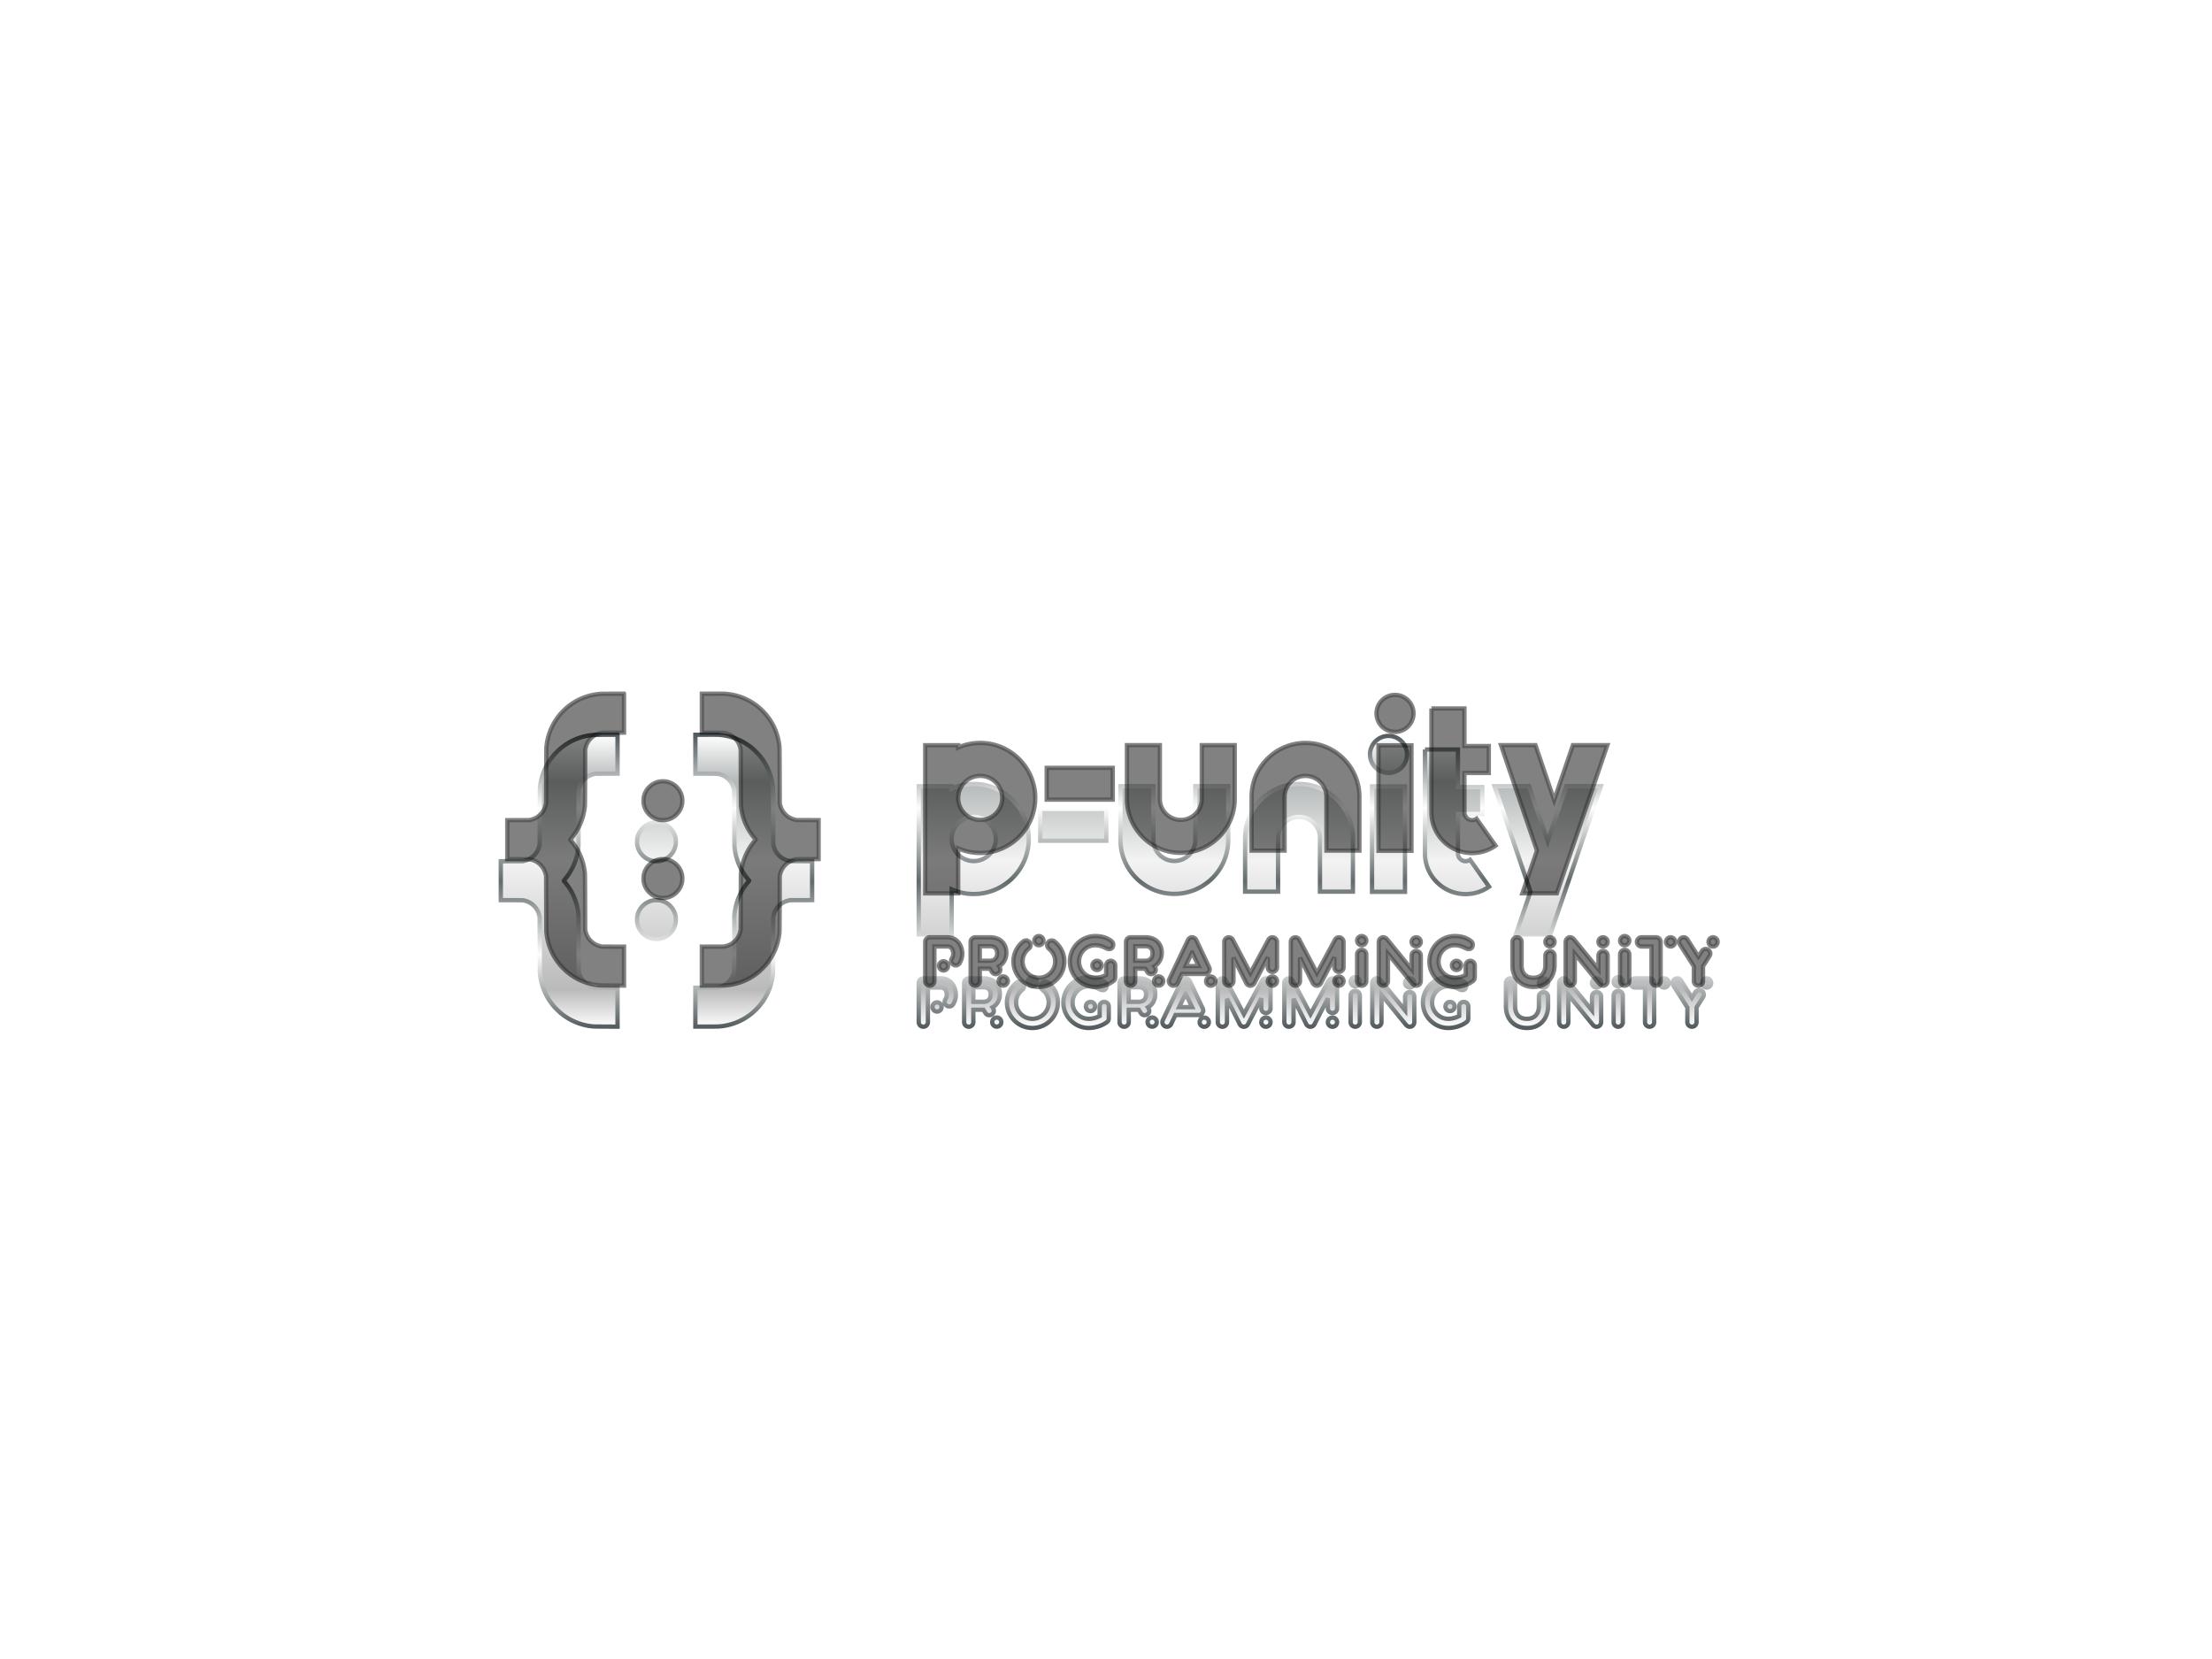 <?xml version="1.0" encoding="utf-8"?>
<svg version="1.1" xmlns:cc="http://creativecommons.org/ns#" xmlns:dc="http://purl.org/dc/elements/1.1/" xmlns:rdf="http://www.w3.org/1999/02/22-rdf-syntax-ns#" xmlns="http://www.w3.org/2000/svg" xmlns:xlink="http://www.w3.org/1999/xlink" x="0px" y="0px" viewBox="0 0 1024 768" xml:space="preserve">
<defs>
    <linearGradient id="gradient1" x1="0%" y1="0%" x2="0" y2="100%">
      <stop offset="0%" stop-color="#ffffff" />
      <stop offset="16%" stop-color="#b4b8b8" />
      <stop offset="43%" stop-color="#f3f3f3" />
      <stop offset="87%" stop-color="#bababa" />
      <stop offset="100%" stop-color="#ffffff" />
    </linearGradient>
	<linearGradient id="gradient2" x1="0%" y1="0%" x2="0%" y2="100%">
      <stop offset="0%" stop-color="#535b5e" />
      <stop offset="25%" stop-color="#fefefe" />
      <stop offset="50%" stop-color="#636b6d" />
      <stop offset="75%" stop-color="#fdfdfd" />
      <stop offset="100%" stop-color="#535b5e" />
    </linearGradient>
  <filter id="chrome">

	<!-- inner glow -->
	<feOffset result="inner-glow" in="SourceGraphic" dx="0" dy="20" />
	<feFlood flood-color="#ffffff" result="flood-white" />
	<feComposite operator="out" in="flood-white" in2="SourceAlpha" result="comp" />
	<feOffset result="comp" in="comp" dx="0" dy="4" />
	<feMorphology in="comp" result="comp" operator="dilate" radius="2" />
	<feGaussianBlur in="comp" result="comp" stdDeviation="2" />
	<feComposite operator="in" in="comp" in2="SourceAlpha" result="comp" />
    <feBlend in="SourceGraphic" in2="comp" mode="screen" />
	
	<!-- bevel -->
	<feGaussianBlur stdDeviation="3" in="SourceAlpha" result="bumpMap"/>
	<feMorphology in="bumpMap" result="bumpMap" operator="erode" radius="4" />
	
	<feComponentTransfer in="bumpMap" result="bumpMap">
	<feFuncA type="table" tableValues="0 .5 0 .5 0" />
	</feComponentTransfer>
	<feDiffuseLighting in="bumpMap" 
					  surfaceScale="1"
					  diffuseConstant="10"
					  result="shading">
		<fePointLight id="light" x="0" y="-300" z="200">
				 
		</fePointLight>
	  </feDiffuseLighting>
	<feBlend in="flood-white" in2="shading" mode="multiply" result="comp2" />
	<feBlend in="comp2" in2="comp" result="output" mode="screen" />
	<feBlend in="output" in2="SourceGraphic" result="output" mode="multiply" />
	<feGaussianBlur in="output" result="output" stdDeviation="1" />
	<feComposite operator="in" in="output" in2="SourceAlpha" result="output" />
  </filter>
  
<filter id="shadow" x="-50%" y="-50%" width="200%" height="200%">
  <feGaussianBlur in="SourceGraphic" stdDeviation="3" />
</filter>
</defs>
<path d="m326.9 316.12v0.02h-4.99v18.01l5.12 0.02c4.44 0.02 5.17 0.04 5.57 0.13 0.25 0.06 0.7 0.17 1 0.26 0.3 0.1 0.8 0.29 1.13 0.45 0.32 0.15 0.87 0.46 1.22 0.69 0.4 0.27 0.88 0.67 1.32 1.11s0.84 0.92 1.11 1.32c0.23 0.34 0.53 0.87 0.66 1.16 0.14 0.29 0.33 0.74 0.42 1.01s0.22 0.75 0.29 1.07l0.14 0.57 0.04 12.89c0.03 9.09 0.06 13.05 0.11 13.45 0.04 0.31 0.12 0.87 0.17 1.25s0.18 1.09 0.28 1.59 0.31 1.35 0.46 1.88 0.41 1.33 0.57 1.78c0.16 0.44 0.43 1.13 0.6 1.53 0.17 0.39 0.54 1.17 0.83 1.72 0.28 0.55 0.77 1.41 1.08 1.9 0.3 0.49 0.85 1.29 1.22 1.78 0.36 0.49 0.86 1.12 1.11 1.41 0.25 0.28 0.45 0.54 0.45 0.57 0 0.04-0.2 0.3-0.45 0.58-0.25 0.29-0.75 0.92-1.11 1.41-0.37 0.49-0.92 1.29-1.23 1.78s-0.84 1.46-1.19 2.15c-0.35 0.68-0.8 1.68-1.01 2.22-0.21 0.53-0.5 1.33-0.64 1.77-0.14 0.45-0.35 1.21-0.47 1.69-0.12 0.49-0.29 1.29-0.37 1.79-0.09 0.5-0.21 1.29-0.27 1.75l-0.11 0.85-0.03 12.88-0.04 12.89-0.14 0.57c-0.07 0.32-0.2 0.8-0.29 1.07-0.1 0.26-0.28 0.72-0.42 1.01-0.13 0.29-0.43 0.81-0.66 1.16-0.27 0.4-0.67 0.88-1.11 1.32s-0.92 0.84-1.32 1.11c-0.34 0.23-0.87 0.53-1.16 0.66-0.29 0.14-0.75 0.33-1.02 0.42-0.28 0.09-0.76 0.23-1.07 0.3l-0.56 0.13-5.11 0.02-5.12 0.02v18.01h4.96c2.73 0 5.35-0.03 5.83-0.06 0.48-0.04 1.23-0.11 1.66-0.16 0.43-0.06 1.15-0.17 1.59-0.26 0.45-0.08 1.24-0.26 1.76-0.4 0.53-0.13 1.29-0.36 1.71-0.49 0.41-0.14 1.11-0.4 1.55-0.57 0.43-0.18 1.16-0.5 1.61-0.71 0.45-0.22 1.12-0.56 1.48-0.76s0.92-0.54 1.24-0.74c0.33-0.21 0.88-0.57 1.23-0.81 0.34-0.25 0.97-0.73 1.4-1.07 0.43-0.35 1.24-1.08 1.81-1.63 0.56-0.55 1.29-1.31 1.62-1.69 0.32-0.38 0.82-1 1.11-1.38 0.28-0.38 0.68-0.94 0.89-1.25 0.2-0.31 0.54-0.83 0.74-1.16 0.2-0.32 0.6-1.07 0.9-1.65 0.3-0.59 0.69-1.43 0.88-1.88 0.18-0.45 0.47-1.22 0.63-1.72 0.17-0.5 0.41-1.27 0.53-1.72 0.11-0.45 0.26-1.09 0.33-1.42s0.17-0.88 0.23-1.22c0.05-0.34 0.14-0.98 0.2-1.43 0.09-0.71 0.1-2.36 0.14-13.69l0.04-12.89 0.13-0.56c0.07-0.31 0.2-0.79 0.3-1.07 0.09-0.27 0.28-0.73 0.41-1.02 0.14-0.29 0.44-0.82 0.67-1.16 0.26-0.41 0.66-0.88 1.11-1.32 0.44-0.44 0.91-0.84 1.32-1.11 0.34-0.23 0.86-0.53 1.15-0.67 0.29-0.13 0.75-0.32 1.02-0.41s0.75-0.22 1.06-0.29l0.58-0.14 5.11-0.02 5.12-0.02v-18.03l-5.12-0.02-5.11-0.02-0.58-0.14c-0.31-0.07-0.79-0.2-1.06-0.29s-0.75-0.29-1.06-0.44-0.83-0.45-1.16-0.67c-0.35-0.23-0.86-0.66-1.27-1.08-0.45-0.44-0.85-0.92-1.11-1.32-0.23-0.34-0.53-0.86-0.67-1.15-0.13-0.3-0.32-0.76-0.41-1.03-0.1-0.28-0.23-0.76-0.3-1.07l-0.13-0.56-0.04-12.89c-0.03-11.52-0.05-12.97-0.14-13.7-0.06-0.45-0.15-1.09-0.2-1.43-0.06-0.33-0.16-0.88-0.23-1.21-0.07-0.34-0.22-0.97-0.33-1.42-0.12-0.45-0.34-1.17-0.48-1.6s-0.4-1.13-0.57-1.56c-0.18-0.43-0.49-1.15-0.71-1.6-0.21-0.46-0.54-1.09-0.72-1.41s-0.51-0.88-0.74-1.24c-0.22-0.37-0.64-0.99-0.92-1.39-0.29-0.4-0.78-1.04-1.1-1.43-0.32-0.4-1.02-1.16-1.55-1.71s-1.28-1.26-1.66-1.59c-0.38-0.32-1.01-0.84-1.41-1.14s-1.05-0.75-1.44-1.01c-0.4-0.26-1.05-0.66-1.47-0.9-0.41-0.23-1.17-0.63-1.69-0.87-0.51-0.25-1.37-0.63-1.9-0.83-0.54-0.21-1.35-0.49-1.82-0.63-0.46-0.14-1.12-0.33-1.47-0.41-0.34-0.09-0.99-0.23-1.44-0.31-0.44-0.09-1.16-0.2-1.59-0.26-0.43-0.05-1.16-0.12-1.63-0.16-0.46-0.03-3.08-0.06-5.83-0.06zm-41.02 0.01l-5.14 0.02c-2.83 0.01-5.27 0.02-5.43 0.03-0.15 0.01-0.6 0.05-1 0.09-0.39 0.03-1.07 0.12-1.5 0.19-0.43 0.06-1.06 0.17-1.41 0.24-0.34 0.08-0.99 0.23-1.44 0.34-0.44 0.12-1.16 0.34-1.59 0.48s-1.13 0.4-1.57 0.58c-0.43 0.17-1.15 0.49-1.6 0.7-0.45 0.22-1.09 0.54-1.41 0.72s-0.88 0.51-1.24 0.74c-0.36 0.22-0.98 0.64-1.38 0.93-0.4 0.28-1.05 0.77-1.44 1.09s-1.16 1.02-1.7 1.55c-0.55 0.54-1.27 1.28-1.59 1.66-0.33 0.38-0.83 1-1.11 1.38-0.29 0.38-0.69 0.95-0.91 1.27-0.21 0.32-0.59 0.91-0.83 1.31s-0.67 1.21-0.95 1.8c-0.29 0.58-0.66 1.41-0.83 1.84-0.18 0.43-0.43 1.14-0.58 1.57-0.14 0.43-0.37 1.2-0.5 1.72-0.14 0.51-0.31 1.3-0.4 1.75-0.09 0.44-0.2 1.19-0.25 1.66-0.06 0.46-0.12 0.92-0.14 1.03-0.02 0.1-0.06 6.01-0.08 13.13l-0.04 12.95-0.14 0.57c-0.07 0.32-0.21 0.8-0.3 1.07s-0.27 0.72-0.41 1.01c-0.13 0.3-0.43 0.82-0.66 1.16-0.27 0.4-0.67 0.88-1.11 1.32s-0.92 0.84-1.32 1.11c-0.35 0.23-0.87 0.53-1.16 0.66-0.29 0.14-0.75 0.33-1.03 0.42-0.27 0.09-0.75 0.23-1.06 0.3l-0.56 0.13-5.12 0.02-5.11 0.02v18.01l5.11 0.02c4.45 0.02 5.18 0.04 5.58 0.13 0.25 0.05 0.7 0.17 1 0.26 0.29 0.09 0.8 0.29 1.13 0.44 0.32 0.16 0.87 0.47 1.22 0.7 0.4 0.27 0.88 0.66 1.32 1.11 0.44 0.44 0.84 0.91 1.11 1.32 0.23 0.34 0.53 0.87 0.66 1.16 0.14 0.29 0.32 0.74 0.41 1.01s0.23 0.75 0.3 1.07l0.14 0.57 0.04 12.95c0.02 7.12 0.06 13.03 0.08 13.13 0.02 0.11 0.08 0.57 0.14 1.04 0.05 0.46 0.17 1.21 0.25 1.65 0.09 0.45 0.26 1.24 0.4 1.75 0.13 0.52 0.36 1.29 0.5 1.72 0.15 0.43 0.4 1.14 0.58 1.57 0.17 0.43 0.54 1.26 0.83 1.84 0.28 0.59 0.71 1.4 0.95 1.8s0.62 0.99 0.83 1.31c0.22 0.32 0.62 0.89 0.91 1.27 0.28 0.38 0.78 1 1.11 1.38 0.32 0.38 1.04 1.12 1.59 1.66 0.54 0.53 1.31 1.23 1.7 1.55s1.04 0.81 1.44 1.1c0.4 0.28 1.02 0.7 1.38 0.92 0.36 0.23 0.95 0.58 1.32 0.78 0.36 0.2 0.99 0.52 1.4 0.71 0.42 0.2 1.1 0.5 1.53 0.67 0.44 0.18 1.14 0.44 1.57 0.58s1.15 0.36 1.59 0.47c0.45 0.12 1.09 0.27 1.42 0.34s0.88 0.17 1.22 0.22c0.34 0.06 0.97 0.15 1.4 0.2 0.64 0.09 1.74 0.11 6.33 0.13l5.55 0.03v-18.02l-5.11-0.02-5.11-0.02-0.58-0.14c-0.32-0.07-0.79-0.21-1.06-0.3s-0.73-0.27-1.02-0.41c-0.29-0.13-0.81-0.43-1.16-0.66-0.4-0.27-0.87-0.67-1.32-1.11-0.44-0.44-0.84-0.92-1.1-1.32-0.23-0.35-0.53-0.87-0.67-1.16s-0.32-0.75-0.42-1.03c-0.09-0.27-0.22-0.75-0.29-1.06l-0.13-0.56-0.04-12.89c-0.03-9.08-0.07-13.05-0.12-13.45-0.03-0.31-0.11-0.87-0.16-1.25-0.06-0.38-0.19-1.09-0.29-1.59s-0.3-1.35-0.46-1.88c-0.15-0.53-0.4-1.33-0.57-1.78-0.16-0.44-0.43-1.13-0.6-1.53-0.17-0.39-0.54-1.17-0.82-1.72-0.29-0.55-0.77-1.41-1.08-1.9s-0.86-1.29-1.23-1.78c-0.36-0.49-0.86-1.12-1.11-1.4-0.24-0.3-0.44-0.55-0.44-0.59s0.2-0.3 0.44-0.58c0.25-0.28 0.75-0.91 1.11-1.4 0.37-0.49 0.92-1.29 1.23-1.79 0.31-0.49 0.79-1.34 1.07-1.89 0.29-0.55 0.66-1.34 0.84-1.75 0.17-0.41 0.44-1.09 0.59-1.51 0.16-0.42 0.41-1.21 0.56-1.75 0.16-0.54 0.37-1.4 0.47-1.9s0.23-1.22 0.28-1.6c0.06-0.38 0.13-0.94 0.17-1.25 0.05-0.4 0.09-4.37 0.11-13.45l0.04-12.88 0.14-0.56c0.07-0.31 0.2-0.79 0.29-1.07 0.1-0.27 0.28-0.74 0.42-1.03s0.43-0.81 0.66-1.16c0.27-0.4 0.67-0.87 1.11-1.32 0.45-0.44 0.92-0.84 1.32-1.1 0.35-0.23 0.87-0.53 1.16-0.67 0.29-0.13 0.75-0.32 1.02-0.41 0.26-0.09 0.74-0.22 1.06-0.3l0.57-0.13 5.12-0.02 5.11-0.03v-18.01zm356.91 0.56a8.568 8.568 0 0 0 -8.57 8.57 8.568 8.568 0 0 0 8.57 8.56 8.568 8.568 0 0 0 8.57 -8.56 8.568 8.568 0 0 0 -8.57 -8.57zm16.87 6.28v17.39 12.48 18.26c0 10.38 8.44 18.82 18.82 18.82 3.91 0 7.67-1.19 10.85-3.45l-8.8-12.45c-0.42 0.29-1.11 0.64-2.05 0.64-1.96 0-3.56-1.59-3.56-3.56v-18.26h11.29v-12.48h-11.29v-17.39h-15.26zm-208.88 15.96c-3.63 0-7.09 0.77-10.22 2.14v-1.09h-15.25v68.59h15.25v-20.85c3.13 1.38 6.59 2.15 10.22 2.15 14.04 0 25.47-11.43 25.47-25.47 0-14.05-11.43-25.47-25.47-25.47zm150.57 0c-13.75 0-24.95 11.19-24.95 24.95v24.9h15.26v-24.9c0-5.35 4.35-9.7 9.69-9.7 5.35 0 9.7 4.35 9.7 9.7v24.9h15.26v-24.9c0-13.76-11.2-24.95-24.96-24.95zm-82.66 1.03v24.9c0 13.76 11.19 24.95 24.95 24.95s24.95-11.19 24.95-24.95v-24.9h-15.25v24.9c0 5.35-4.35 9.7-9.7 9.7s-9.7-4.35-9.7-9.7v-24.9h-15.25zm173.17 0l16.64 48.8-6.75 19.79h15.95l6.75-19.79 16.64-48.8h-15.95l-8.67 25.41-8.66-25.41h-15.95zm-56.7 0.09v48.8h15.25v-48.8h-15.25zm-153.61 10.41v14.72h30.58v-14.72h-30.58zm-30.77 3.72c5.63 0 10.21 4.58 10.21 10.22 0 5.63-4.58 10.21-10.21 10.21-5.64 0-10.22-4.58-10.22-10.21 0-5.64 4.58-10.22 10.22-10.22zm-146.67 2.52c-0.52-0.01-1.14 0.01-1.38 0.04s-0.71 0.13-1.04 0.21-0.81 0.24-1.08 0.34c-0.26 0.11-0.64 0.28-0.84 0.38s-0.63 0.36-0.95 0.57c-0.36 0.24-0.86 0.67-1.28 1.09-0.45 0.44-0.84 0.91-1.11 1.32-0.23 0.34-0.53 0.87-0.67 1.16-0.14 0.3-0.34 0.79-0.44 1.11-0.1 0.31-0.23 0.81-0.29 1.12-0.08 0.39-0.11 0.85-0.11 1.64s0.03 1.25 0.11 1.64c0.06 0.3 0.19 0.81 0.29 1.12s0.3 0.81 0.44 1.11c0.14 0.29 0.44 0.82 0.67 1.16 0.26 0.4 0.66 0.88 1.11 1.32 0.44 0.44 0.91 0.84 1.32 1.11 0.34 0.23 0.86 0.53 1.15 0.66 0.29 0.14 0.75 0.32 1.02 0.41 0.27 0.1 0.76 0.23 1.09 0.3 0.49 0.11 0.83 0.13 1.74 0.14 0.83 0 1.27-0.03 1.68-0.11 0.3-0.06 0.78-0.18 1.06-0.27s0.77-0.28 1.1-0.44c0.32-0.15 0.87-0.46 1.22-0.69 0.41-0.27 0.87-0.66 1.32-1.11 0.44-0.44 0.84-0.92 1.11-1.32 0.23-0.34 0.53-0.87 0.66-1.16 0.14-0.29 0.32-0.74 0.41-1.01s0.23-0.77 0.3-1.1c0.11-0.5 0.14-0.81 0.14-1.76s-0.03-1.27-0.14-1.76c-0.07-0.34-0.21-0.83-0.3-1.1s-0.27-0.73-0.41-1.02c-0.13-0.29-0.43-0.81-0.66-1.15-0.27-0.4-0.67-0.89-1.11-1.32-0.45-0.46-0.91-0.84-1.32-1.11-0.35-0.23-0.9-0.55-1.22-0.7-0.33-0.15-0.82-0.34-1.09-0.43-0.28-0.09-0.75-0.2-1.04-0.26s-0.94-0.12-1.46-0.13zm0 36.03c-0.52-0.01-1.14 0.01-1.38 0.04s-0.71 0.13-1.04 0.21-0.81 0.24-1.08 0.34c-0.26 0.11-0.64 0.28-0.84 0.38s-0.63 0.36-0.95 0.57c-0.36 0.24-0.86 0.67-1.28 1.09-0.45 0.44-0.84 0.91-1.11 1.32-0.23 0.34-0.53 0.87-0.67 1.16s-0.34 0.79-0.44 1.11c-0.1 0.31-0.23 0.81-0.29 1.11-0.08 0.4-0.11 0.86-0.11 1.65s0.03 1.24 0.11 1.64c0.06 0.3 0.19 0.81 0.29 1.12s0.3 0.81 0.44 1.11c0.14 0.29 0.44 0.81 0.67 1.16 0.26 0.4 0.66 0.88 1.11 1.32 0.44 0.44 0.91 0.84 1.32 1.11 0.34 0.23 0.86 0.53 1.15 0.66 0.29 0.14 0.75 0.32 1.02 0.41s0.76 0.23 1.09 0.3c0.49 0.11 0.83 0.13 1.74 0.14 0.83 0 1.27-0.03 1.68-0.11 0.3-0.06 0.78-0.18 1.06-0.27s0.77-0.29 1.1-0.44c0.32-0.15 0.87-0.46 1.22-0.69 0.41-0.27 0.87-0.66 1.32-1.11 0.44-0.44 0.84-0.92 1.11-1.32 0.23-0.35 0.53-0.87 0.66-1.16 0.14-0.29 0.32-0.74 0.41-1.01s0.23-0.77 0.3-1.1c0.11-0.5 0.14-0.81 0.14-1.76s-0.03-1.27-0.14-1.76c-0.07-0.34-0.21-0.83-0.3-1.1s-0.27-0.73-0.41-1.02c-0.13-0.29-0.43-0.81-0.66-1.15-0.27-0.4-0.67-0.89-1.11-1.32-0.45-0.46-0.91-0.84-1.32-1.11-0.35-0.23-0.9-0.55-1.22-0.7-0.33-0.15-0.82-0.34-1.09-0.43-0.28-0.09-0.75-0.21-1.04-0.26-0.29-0.06-0.94-0.12-1.46-0.13zm173.81 35.6c-1.15 0-2.11 0.96-2.11 2.14 0 1.15 0.96 2.11 2.11 2.11 1.18 0 2.14-0.96 2.14-2.11 0-1.18-0.96-2.14-2.14-2.14zm26.12 0c-6.49 0-11.77 5.25-11.77 11.78 0 6.49 5.28 11.77 11.77 11.77 2.79 0 5.99-0.99 8.1-2.5 0.42-0.28 0.74-0.57 0.93-0.96 0.22-0.48 0.22-0.92 0.22-1.5v-5.02c0-1.16-0.92-2.11-2.11-2.11-1.18 0-2.11 0.95-2.11 2.11v4.41c-1.41 0.8-3.36 1.31-5.03 1.31-4.16 0-7.51-3.35-7.51-7.51s3.35-7.53 7.51-7.53c2.02 0 3.59 0.68 4.93 1.35 1.03 0.54 2.31 0.67 2.95-0.22 0.67-0.96 0.6-2.25-0.29-2.98-2.43-1.99-5.44-2.4-7.59-2.4zm123.32 0c-1.15 0-2.11 0.96-2.11 2.11 0 1.19 0.96 2.14 2.11 2.14 1.19 0 2.15-0.95 2.15-2.14 0-1.15-0.96-2.11-2.15-2.11zm43.12 0c-6.49 0-11.77 5.25-11.77 11.78 0 6.49 5.28 11.77 11.77 11.77 2.79 0 5.99-0.99 8.1-2.5 0.41-0.28 0.74-0.57 0.93-0.96 0.22-0.48 0.22-0.92 0.22-1.5v-5.02c0-1.16-0.93-2.11-2.11-2.11s-2.11 0.95-2.11 2.11v4.41c-1.41 0.8-3.36 1.31-5.03 1.31-4.16 0-7.52-3.35-7.52-7.51s3.36-7.53 7.52-7.53c2.02 0 3.59 0.68 4.93 1.35 1.02 0.54 2.31 0.67 2.95-0.22 0.67-0.96 0.6-2.25-0.29-2.98-2.44-1.99-5.44-2.4-7.59-2.4zm78.63 0c-1.15 0-2.11 0.96-2.11 2.11 0 1.19 0.96 2.14 2.11 2.14 1.19 0 2.15-0.95 2.15-2.14 0-1.15-0.96-2.11-2.15-2.11zm-111.73 0.57c-0.35 0-0.69 0.09-0.99 0.26-1.02 0.54-1.12 1.5-1.12 2.3v17.73c0 1.16 0.96 2.11 2.11 2.11 1.19 0 2.15-0.95 2.15-2.11v-12.67l11.1 13.6c0.35 0.42 0.61 0.7 1.09 0.96 0.9 0.45 1.7 0.16 2.21-0.22 0.64-0.55 0.8-1.19 0.8-1.92v-11.59c0-1.15-0.96-2.11-2.15-2.11-1.15 0-2.11 0.96-2.11 2.14v6.34l-11.23-13.79c-0.62-0.72-1.27-1.02-1.86-1.03zm86.5 0c-0.35 0-0.69 0.09-0.99 0.26-1.02 0.54-1.12 1.5-1.12 2.3v17.73c0 1.16 0.96 2.11 2.11 2.11 1.19 0 2.15-0.95 2.15-2.11v-12.67l11.1 13.6c0.35 0.42 0.61 0.7 1.09 0.96 0.9 0.45 1.7 0.16 2.21-0.22 0.64-0.55 0.8-1.19 0.8-1.92v-11.59c0-1.15-0.96-2.11-2.15-2.11-1.15 0-2.11 0.96-2.11 2.14v6.34l-11.23-13.79c-0.62-0.72-1.27-1.02-1.86-1.03zm-296.46 0c-1.15 0-2.11 0.96-2.11 2.12v18.17c0 1.16 0.96 2.11 2.11 2.11 1.18 0 2.14-0.95 2.14-2.11v-16.03h5.96c2.56 0 2.75 2.63 2.75 3.46 0 0.67-0.26 1.4-0.64 2.04-0.61 1-0.32 2.31 0.7 2.92 0.99 0.64 2.3 0.32 2.91-0.68 0.8-1.31 1.25-2.84 1.25-4.28 0-3.71-2.17-7.72-6.97-7.72h-8.1zm21.03 0c-1.15 0-2.12 0.96-2.12 2.12v18.17c0 1.16 0.97 2.11 2.12 2.11 1.18 0 2.14-0.95 2.14-2.11v-5.76h4.64l0.96 1.54c0.61 0.99 1.92 1.28 2.91 0.64 1.95-1.25 0.39-3.3 0.39-3.3 2.2-1.25 3.39-3.52 3.39-6.27 0-4.35-2.98-7.14-7.55-7.14h-6.88zm71.93 0c-1.15 0-2.11 0.96-2.11 2.12v18.17c0 1.16 0.96 2.11 2.11 2.11 1.19 0 2.15-0.95 2.15-2.11v-5.76h4.64l0.96 1.54c0.61 0.99 1.92 1.28 2.91 0.64 1.95-1.25 0.38-3.3 0.38-3.3 2.21-1.25 3.4-3.52 3.4-6.27 0-4.35-2.98-7.14-7.56-7.14h-6.88zm28.49 0c-0.84 0-1.57 0.49-1.92 1.22l-8.64 18.14c-0.48 1.06-0.04 2.34 1.02 2.85 1.06 0.48 2.3 0.03 2.82-1.02l2.01-4.22h10.75c0.74 0 1.38-0.39 1.76-0.97 0.74-1.08 0.16-2.01-0.19-2.75l-5.69-12.03c-0.36-0.73-1.12-1.22-1.92-1.22zm103.75 0c-1.19 0-2.15 0.93-2.15 2.12 0 1.18 0.96 2.11 2.15 2.11 1.15 0 2.11-0.93 2.11-2.11 0-1.19-0.96-2.12-2.11-2.12zm46.63 0c-1.15 0-2.11 0.96-2.11 2.12v10.85c0 5.98 3.94 10.01 9.76 10.01 6.72 0 9.76-5.18 9.76-10.01v-4.49c0-1.15-0.96-2.11-2.11-2.11-1.19 0-2.15 0.96-2.15 2.11v4.49c0 2.78-1.44 5.75-5.5 5.75-4.99 0-5.5-3.99-5.5-5.75v-10.85c0-1.16-0.96-2.12-2.15-2.12zm15.3 0c-1.19 0-2.15 0.96-2.15 2.12 0 1.18 0.96 2.14 2.15 2.14 1.15 0 2.11-0.96 2.11-2.14 0-1.16-0.96-2.12-2.11-2.12zm24.57 0c-1.19 0-2.15 0.93-2.15 2.12 0 1.18 0.96 2.11 2.15 2.11 1.15 0 2.11-0.93 2.11-2.11 0-1.19-0.96-2.12-2.11-2.12zm17.77 0c-1.15 0-2.11 0.96-2.11 2.12 0 1.18 0.96 2.14 2.11 2.14h4.64v16.03c0 1.16 0.93 2.11 2.12 2.11 1.18 0 2.11-0.95 2.11-2.11v-18.17c0-1.16-0.83-2.12-2.11-2.12h-6.76zm13.51 0c-1.19 0-2.15 0.96-2.15 2.12 0 1.18 0.96 2.14 2.15 2.14 1.15 0 2.11-0.96 2.11-2.14 0-1.16-0.96-2.12-2.11-2.12zm19.65 0c-1.19 0-2.11 0.96-2.11 2.12 0 1.18 0.92 2.14 2.11 2.14 1.18 0 2.11-0.96 2.11-2.14 0-1.16-0.93-2.12-2.11-2.12zm-13.56 0.01c-0.4-0.02-0.82 0.09-1.19 0.31-1 0.64-1.28 1.96-0.68 2.95l6.53 10.24-0.03 6.78c0 1.16 0.96 2.11 2.14 2.11 1.16 0 2.12-0.95 2.12-2.11v-6.85l3.04-4.76c0.64-1 0.35-2.31-0.64-2.95-0.99-0.61-2.31-0.32-2.95 0.67l-1.6 2.53-5.02-7.93c-0.38-0.62-1.04-0.97-1.72-0.99zm-210.79 0c-0.12 0.01-0.23 0.03-0.35 0.06-0.96 0.25-1.6 1.09-1.6 2.05v18.17c0 1.16 0.96 2.11 2.11 2.11 1.19 0 2.15-0.95 2.15-2.11v-10.85l5.95 11.85c0.38 0.7 1.09 1.11 1.86 1.11 0.76 0 1.47-0.41 1.85-1.08l6.24-12.07v4.67c0 1.16 0.96 2.12 2.11 2.12 1.19 0 2.15-0.96 2.15-2.12v-11.8c0-0.96-0.67-1.8-1.6-2.05-0.93-0.23-1.92 0.19-2.37 1.02l-8.35 15.46-8.13-15.42c-0.39-0.76-1.2-1.17-2.02-1.12zm30.81 0c-0.11 0.01-0.23 0.03-0.35 0.06-0.96 0.25-1.6 1.09-1.6 2.05v18.17c0 1.16 0.96 2.11 2.12 2.11 1.18 0 2.14-0.95 2.14-2.11v-10.85l5.95 11.85c0.39 0.7 1.09 1.11 1.86 1.11s1.47-0.41 1.85-1.08l6.24-12.07v4.67c0 1.16 0.96 2.12 2.12 2.12 1.18 0 2.14-0.96 2.14-2.12v-11.8c0-0.96-0.67-1.8-1.6-2.05-0.93-0.23-1.92 0.19-2.37 1.02l-8.35 15.46-8.13-15.42c-0.39-0.76-1.2-1.17-2.02-1.12zm-124.68 1.48c-0.41 0.03-0.8 0.17-1.14 0.43-2.88 2.28-4.55 5.6-4.55 9.25 0 6.53 5.28 11.81 11.78 11.81s11.81-5.28 11.81-11.81c0-3.65-1.67-6.97-4.55-9.25-0.92-0.7-2.27-0.54-2.97 0.39-0.74 0.89-0.58 2.24 0.35 2.98 1.86 1.44 2.91 3.55 2.91 5.88 0 4.16-3.39 7.55-7.55 7.55s-7.52-3.39-7.52-7.55c0-2.33 1.06-4.44 2.88-5.88 0.93-0.74 1.09-2.09 0.38-2.98-0.46-0.58-1.15-0.86-1.83-0.82zm-21.24 2.64h4.74c2.2 0 3.29 1.31 3.29 3.27 0 1.79-0.86 3.45-3.39 3.45h-4.64v-6.72zm71.94 0h4.73c2.21 0 3.3 1.31 3.3 3.27 0 1.79-0.86 3.45-3.39 3.45h-4.64v-6.72zm104.83 1.67c-1.15 0-2.11 0.96-2.11 2.11v12.38c0 1.16 0.96 2.11 2.11 2.11 1.19 0 2.15-0.95 2.15-2.11v-12.38c0-1.15-0.96-2.11-2.15-2.11zm121.75 0c-1.15 0-2.11 0.96-2.11 2.11v12.38c0 1.16 0.96 2.11 2.11 2.11 1.19 0 2.15-0.95 2.15-2.11v-12.38c0-1.15-0.96-2.11-2.15-2.11zm-200.24 1.25l3 6.27h-5.98l2.98-6.27zm-44.02 3.84c-1.19 0-2.15 0.95-2.15 2.11 0 1.18 0.96 2.14 2.15 2.14 1.15 0 2.11-0.96 2.11-2.14 0-1.16-0.96-2.11-2.11-2.11zm166.43 0c-1.18 0-2.14 0.95-2.14 2.11 0 1.18 0.96 2.14 2.14 2.14 1.16 0 2.11-0.96 2.11-2.14 0-1.16-0.95-2.11-2.11-2.11zm-237.49 0.22c-1.15 0-2.11 0.96-2.11 2.11 0 1.19 0.96 2.14 2.11 2.14 1.18 0 2.11-0.95 2.11-2.14 0-1.15-0.93-2.11-2.11-2.11zm27.65 7.01c-1.15 0-2.11 0.96-2.11 2.14 0 1.15 0.96 2.11 2.11 2.11 1.18 0 2.11-0.96 2.11-2.11 0-1.18-0.93-2.14-2.11-2.14zm71.94 0c-1.16 0-2.12 0.96-2.12 2.14 0 1.15 0.96 2.11 2.12 2.11 1.18 0 2.11-0.96 2.11-2.11 0-1.18-0.93-2.14-2.11-2.14zm24.09 0.03c-1.15 0-2.11 0.96-2.11 2.14 0 1.16 0.96 2.11 2.11 2.11 1.19 0 2.15-0.95 2.15-2.11 0-1.18-0.96-2.14-2.15-2.14zm28.55 0c-1.15 0-2.11 0.96-2.11 2.14 0 1.16 0.96 2.11 2.11 2.11 1.19 0 2.15-0.95 2.15-2.11 0-1.18-0.96-2.14-2.15-2.14zm30.82 0c-1.16 0-2.12 0.96-2.12 2.14 0 1.16 0.96 2.11 2.12 2.11 1.18 0 2.14-0.95 2.14-2.11 0-1.18-0.96-2.14-2.14-2.14z" transform="translate(3 5)" fill="#000000" stroke="#000000" stroke-width="2" filter="url(#shadow)" opacity="0.7" />
<path d="m326.9 316.12v0.02h-4.99v18.01l5.12 0.02c4.44 0.02 5.17 0.04 5.57 0.13 0.25 0.06 0.7 0.17 1 0.26 0.3 0.1 0.8 0.29 1.13 0.45 0.32 0.15 0.87 0.46 1.22 0.69 0.4 0.27 0.88 0.67 1.32 1.11s0.84 0.92 1.11 1.32c0.23 0.34 0.53 0.87 0.66 1.16 0.14 0.29 0.33 0.74 0.42 1.01s0.22 0.75 0.29 1.07l0.14 0.57 0.04 12.89c0.03 9.09 0.06 13.05 0.11 13.45 0.04 0.31 0.12 0.87 0.17 1.25s0.18 1.09 0.28 1.59 0.31 1.35 0.46 1.88 0.41 1.33 0.57 1.78c0.16 0.44 0.43 1.13 0.6 1.53 0.17 0.39 0.54 1.17 0.83 1.72 0.28 0.55 0.77 1.41 1.08 1.9 0.3 0.49 0.85 1.29 1.22 1.78 0.36 0.49 0.86 1.12 1.11 1.41 0.25 0.28 0.45 0.54 0.45 0.57 0 0.04-0.2 0.3-0.45 0.58-0.25 0.29-0.75 0.92-1.11 1.41-0.37 0.49-0.92 1.29-1.23 1.78s-0.84 1.46-1.19 2.15c-0.35 0.68-0.8 1.68-1.01 2.22-0.21 0.53-0.5 1.33-0.64 1.77-0.14 0.45-0.35 1.21-0.47 1.69-0.12 0.49-0.29 1.29-0.37 1.79-0.09 0.5-0.21 1.29-0.27 1.75l-0.11 0.85-0.03 12.88-0.04 12.89-0.14 0.57c-0.07 0.32-0.2 0.8-0.29 1.07-0.1 0.26-0.28 0.72-0.42 1.01-0.13 0.29-0.43 0.81-0.66 1.16-0.27 0.4-0.67 0.88-1.11 1.32s-0.92 0.84-1.32 1.11c-0.34 0.23-0.87 0.53-1.16 0.66-0.29 0.14-0.75 0.33-1.02 0.42-0.28 0.09-0.76 0.23-1.07 0.3l-0.56 0.13-5.11 0.02-5.12 0.02v18.01h4.96c2.73 0 5.35-0.03 5.83-0.06 0.48-0.04 1.23-0.11 1.66-0.16 0.43-0.06 1.15-0.17 1.59-0.26 0.45-0.08 1.24-0.26 1.76-0.4 0.53-0.13 1.29-0.36 1.71-0.49 0.41-0.14 1.11-0.4 1.55-0.57 0.43-0.18 1.16-0.5 1.61-0.71 0.45-0.22 1.12-0.56 1.48-0.76s0.92-0.54 1.24-0.74c0.33-0.21 0.88-0.57 1.23-0.81 0.34-0.25 0.97-0.73 1.4-1.07 0.43-0.35 1.24-1.08 1.81-1.63 0.56-0.55 1.29-1.31 1.62-1.69 0.32-0.38 0.82-1 1.11-1.38 0.28-0.38 0.68-0.94 0.89-1.25 0.2-0.31 0.54-0.83 0.74-1.16 0.2-0.32 0.6-1.07 0.9-1.65 0.3-0.59 0.69-1.43 0.88-1.88 0.18-0.45 0.47-1.22 0.63-1.72 0.17-0.5 0.41-1.27 0.53-1.72 0.11-0.45 0.26-1.09 0.33-1.42s0.17-0.88 0.23-1.22c0.05-0.34 0.14-0.98 0.2-1.43 0.09-0.71 0.1-2.36 0.14-13.69l0.04-12.89 0.13-0.56c0.07-0.31 0.2-0.79 0.3-1.07 0.09-0.27 0.28-0.73 0.41-1.02 0.14-0.29 0.44-0.82 0.67-1.16 0.26-0.41 0.66-0.88 1.11-1.32 0.44-0.44 0.91-0.84 1.32-1.11 0.34-0.23 0.86-0.53 1.15-0.67 0.29-0.13 0.75-0.32 1.02-0.41s0.75-0.22 1.06-0.29l0.58-0.14 5.11-0.02 5.12-0.02v-18.03l-5.12-0.02-5.11-0.02-0.58-0.14c-0.31-0.07-0.79-0.2-1.06-0.29s-0.75-0.29-1.06-0.44-0.83-0.45-1.16-0.67c-0.35-0.23-0.86-0.66-1.27-1.08-0.45-0.44-0.85-0.92-1.11-1.32-0.23-0.34-0.53-0.86-0.67-1.15-0.13-0.3-0.32-0.76-0.41-1.03-0.1-0.28-0.23-0.76-0.3-1.07l-0.13-0.56-0.04-12.89c-0.03-11.52-0.05-12.97-0.14-13.7-0.06-0.45-0.15-1.09-0.2-1.43-0.06-0.33-0.16-0.88-0.23-1.21-0.07-0.34-0.22-0.97-0.33-1.42-0.12-0.45-0.34-1.17-0.48-1.6s-0.4-1.13-0.57-1.56c-0.18-0.43-0.49-1.15-0.71-1.6-0.21-0.46-0.54-1.09-0.72-1.41s-0.51-0.88-0.74-1.24c-0.22-0.37-0.64-0.99-0.92-1.39-0.29-0.4-0.78-1.04-1.1-1.43-0.32-0.4-1.02-1.16-1.55-1.71s-1.28-1.26-1.66-1.59c-0.38-0.32-1.01-0.84-1.41-1.14s-1.05-0.75-1.44-1.01c-0.4-0.26-1.05-0.66-1.47-0.9-0.41-0.23-1.17-0.63-1.69-0.87-0.51-0.25-1.37-0.63-1.9-0.83-0.54-0.21-1.35-0.49-1.82-0.63-0.46-0.14-1.12-0.33-1.47-0.41-0.34-0.09-0.99-0.23-1.44-0.31-0.44-0.09-1.16-0.2-1.59-0.26-0.43-0.05-1.16-0.12-1.63-0.16-0.46-0.03-3.08-0.06-5.83-0.06zm-41.02 0.01l-5.14 0.02c-2.83 0.01-5.27 0.02-5.43 0.03-0.15 0.01-0.6 0.05-1 0.09-0.39 0.03-1.07 0.12-1.5 0.19-0.43 0.06-1.06 0.17-1.41 0.24-0.34 0.08-0.99 0.23-1.44 0.34-0.44 0.12-1.16 0.34-1.59 0.48s-1.13 0.4-1.57 0.58c-0.43 0.17-1.15 0.49-1.6 0.7-0.45 0.22-1.09 0.54-1.41 0.72s-0.88 0.51-1.24 0.74c-0.36 0.22-0.98 0.64-1.38 0.93-0.4 0.28-1.05 0.77-1.44 1.09s-1.16 1.02-1.7 1.55c-0.55 0.54-1.27 1.28-1.59 1.66-0.33 0.38-0.83 1-1.11 1.38-0.29 0.38-0.69 0.95-0.91 1.27-0.21 0.32-0.59 0.91-0.83 1.31s-0.67 1.21-0.95 1.8c-0.29 0.58-0.66 1.41-0.83 1.84-0.18 0.43-0.43 1.14-0.58 1.57-0.14 0.43-0.37 1.2-0.5 1.72-0.14 0.51-0.31 1.3-0.4 1.75-0.09 0.44-0.2 1.19-0.25 1.66-0.06 0.46-0.12 0.92-0.14 1.03-0.02 0.1-0.06 6.01-0.08 13.13l-0.04 12.95-0.14 0.57c-0.07 0.32-0.21 0.8-0.3 1.07s-0.27 0.72-0.41 1.01c-0.13 0.3-0.43 0.82-0.66 1.16-0.27 0.4-0.67 0.88-1.11 1.32s-0.92 0.84-1.32 1.11c-0.35 0.23-0.87 0.53-1.16 0.66-0.29 0.14-0.75 0.33-1.03 0.42-0.27 0.09-0.75 0.23-1.06 0.3l-0.56 0.13-5.12 0.02-5.11 0.02v18.01l5.11 0.02c4.45 0.02 5.18 0.04 5.58 0.13 0.25 0.05 0.7 0.17 1 0.26 0.29 0.09 0.8 0.29 1.13 0.44 0.32 0.16 0.87 0.47 1.22 0.7 0.4 0.27 0.88 0.66 1.32 1.11 0.44 0.44 0.84 0.91 1.11 1.32 0.23 0.34 0.53 0.87 0.66 1.16 0.14 0.29 0.32 0.74 0.41 1.01s0.23 0.75 0.3 1.07l0.14 0.57 0.04 12.95c0.02 7.12 0.06 13.03 0.08 13.13 0.02 0.11 0.08 0.57 0.14 1.04 0.05 0.46 0.17 1.21 0.25 1.65 0.09 0.45 0.26 1.24 0.4 1.75 0.13 0.52 0.36 1.29 0.5 1.72 0.15 0.43 0.4 1.14 0.58 1.57 0.17 0.43 0.54 1.26 0.83 1.84 0.28 0.59 0.71 1.4 0.95 1.8s0.62 0.99 0.83 1.31c0.22 0.32 0.62 0.89 0.91 1.27 0.28 0.38 0.78 1 1.11 1.38 0.32 0.38 1.04 1.12 1.59 1.66 0.54 0.53 1.31 1.23 1.7 1.55s1.04 0.81 1.44 1.1c0.4 0.28 1.02 0.7 1.38 0.92 0.36 0.23 0.95 0.58 1.32 0.78 0.36 0.2 0.99 0.52 1.4 0.71 0.42 0.2 1.1 0.5 1.53 0.67 0.44 0.18 1.14 0.44 1.57 0.58s1.15 0.36 1.59 0.47c0.45 0.12 1.09 0.27 1.42 0.34s0.88 0.17 1.22 0.22c0.34 0.06 0.97 0.15 1.4 0.2 0.64 0.09 1.74 0.11 6.33 0.13l5.55 0.03v-18.02l-5.11-0.02-5.11-0.02-0.58-0.14c-0.32-0.07-0.79-0.21-1.06-0.3s-0.73-0.27-1.02-0.41c-0.29-0.13-0.81-0.43-1.16-0.66-0.4-0.27-0.87-0.67-1.32-1.11-0.44-0.44-0.84-0.92-1.1-1.32-0.23-0.35-0.53-0.87-0.67-1.16s-0.32-0.75-0.42-1.03c-0.09-0.27-0.22-0.75-0.29-1.06l-0.13-0.56-0.04-12.89c-0.03-9.08-0.07-13.05-0.12-13.45-0.03-0.31-0.11-0.87-0.16-1.25-0.06-0.38-0.19-1.09-0.29-1.59s-0.3-1.35-0.46-1.88c-0.15-0.53-0.4-1.33-0.57-1.78-0.16-0.44-0.43-1.13-0.6-1.53-0.17-0.39-0.54-1.17-0.82-1.72-0.29-0.55-0.77-1.41-1.08-1.9s-0.86-1.29-1.23-1.78c-0.36-0.49-0.86-1.12-1.11-1.4-0.24-0.3-0.44-0.55-0.44-0.59s0.2-0.3 0.44-0.58c0.25-0.28 0.75-0.91 1.11-1.4 0.37-0.49 0.92-1.29 1.23-1.79 0.31-0.49 0.79-1.34 1.07-1.89 0.29-0.55 0.66-1.34 0.84-1.75 0.17-0.41 0.44-1.09 0.59-1.51 0.16-0.42 0.41-1.21 0.56-1.75 0.16-0.54 0.37-1.4 0.47-1.9s0.23-1.22 0.28-1.6c0.06-0.38 0.13-0.94 0.17-1.25 0.05-0.4 0.09-4.37 0.11-13.45l0.04-12.88 0.14-0.56c0.07-0.31 0.2-0.79 0.29-1.07 0.1-0.27 0.28-0.74 0.42-1.03s0.43-0.81 0.66-1.16c0.27-0.4 0.67-0.87 1.11-1.32 0.45-0.44 0.92-0.84 1.32-1.1 0.35-0.23 0.87-0.53 1.16-0.67 0.29-0.13 0.75-0.32 1.02-0.41 0.26-0.09 0.74-0.22 1.06-0.3l0.57-0.13 5.12-0.02 5.11-0.03v-18.01zm356.91 0.56a8.568 8.568 0 0 0 -8.57 8.57 8.568 8.568 0 0 0 8.57 8.56 8.568 8.568 0 0 0 8.57 -8.56 8.568 8.568 0 0 0 -8.57 -8.57zm16.87 6.28v17.39 12.48 18.26c0 10.38 8.44 18.82 18.82 18.82 3.91 0 7.67-1.19 10.85-3.45l-8.8-12.45c-0.42 0.29-1.11 0.64-2.05 0.64-1.96 0-3.56-1.59-3.56-3.56v-18.26h11.29v-12.48h-11.29v-17.39h-15.26zm-208.88 15.96c-3.63 0-7.09 0.77-10.22 2.14v-1.09h-15.25v68.59h15.25v-20.85c3.13 1.38 6.59 2.15 10.22 2.15 14.04 0 25.47-11.43 25.47-25.47 0-14.05-11.43-25.47-25.47-25.47zm150.57 0c-13.75 0-24.95 11.19-24.95 24.95v24.9h15.26v-24.9c0-5.35 4.35-9.7 9.69-9.7 5.35 0 9.7 4.35 9.7 9.7v24.9h15.26v-24.9c0-13.76-11.2-24.95-24.96-24.95zm-82.66 1.03v24.9c0 13.76 11.19 24.95 24.95 24.95s24.95-11.19 24.95-24.95v-24.9h-15.25v24.9c0 5.35-4.35 9.7-9.7 9.7s-9.7-4.35-9.7-9.7v-24.9h-15.25zm173.17 0l16.64 48.8-6.75 19.79h15.95l6.75-19.79 16.64-48.8h-15.95l-8.67 25.41-8.66-25.41h-15.95zm-56.7 0.09v48.8h15.25v-48.8h-15.25zm-153.61 10.41v14.72h30.58v-14.72h-30.58zm-30.77 3.72c5.63 0 10.21 4.58 10.21 10.22 0 5.63-4.58 10.21-10.21 10.21-5.64 0-10.22-4.58-10.22-10.21 0-5.64 4.58-10.22 10.22-10.22zm-146.67 2.52c-0.52-0.01-1.14 0.01-1.38 0.04s-0.71 0.13-1.04 0.21-0.81 0.24-1.08 0.34c-0.26 0.11-0.64 0.28-0.84 0.38s-0.63 0.36-0.95 0.57c-0.36 0.24-0.86 0.67-1.28 1.09-0.45 0.44-0.84 0.91-1.11 1.32-0.23 0.34-0.53 0.87-0.67 1.16-0.14 0.3-0.34 0.79-0.44 1.11-0.1 0.31-0.23 0.81-0.29 1.12-0.08 0.39-0.11 0.85-0.11 1.64s0.03 1.25 0.11 1.64c0.06 0.3 0.19 0.81 0.29 1.12s0.3 0.81 0.44 1.11c0.14 0.29 0.44 0.82 0.67 1.16 0.26 0.4 0.66 0.88 1.11 1.32 0.44 0.44 0.91 0.84 1.32 1.11 0.34 0.23 0.86 0.53 1.15 0.66 0.29 0.14 0.75 0.32 1.02 0.41 0.27 0.1 0.76 0.23 1.09 0.3 0.49 0.11 0.83 0.13 1.74 0.14 0.83 0 1.27-0.03 1.68-0.11 0.3-0.06 0.78-0.18 1.06-0.27s0.77-0.28 1.1-0.44c0.32-0.15 0.87-0.46 1.22-0.69 0.41-0.27 0.87-0.66 1.32-1.11 0.44-0.44 0.84-0.92 1.11-1.32 0.23-0.34 0.53-0.87 0.66-1.16 0.14-0.29 0.32-0.74 0.41-1.01s0.23-0.77 0.3-1.1c0.11-0.5 0.14-0.81 0.14-1.76s-0.03-1.27-0.14-1.76c-0.07-0.34-0.21-0.83-0.3-1.1s-0.27-0.73-0.41-1.02c-0.13-0.29-0.43-0.81-0.66-1.15-0.27-0.4-0.67-0.89-1.11-1.32-0.45-0.46-0.91-0.84-1.32-1.11-0.35-0.23-0.9-0.55-1.22-0.7-0.33-0.15-0.82-0.34-1.09-0.43-0.28-0.09-0.75-0.2-1.04-0.26s-0.94-0.12-1.46-0.13zm0 36.03c-0.52-0.01-1.14 0.01-1.38 0.04s-0.71 0.13-1.04 0.21-0.81 0.24-1.08 0.34c-0.26 0.11-0.64 0.28-0.84 0.38s-0.63 0.36-0.95 0.57c-0.36 0.24-0.86 0.67-1.28 1.09-0.45 0.44-0.84 0.91-1.11 1.32-0.23 0.34-0.53 0.87-0.67 1.16s-0.34 0.79-0.44 1.11c-0.1 0.31-0.23 0.81-0.29 1.11-0.08 0.4-0.11 0.86-0.11 1.65s0.03 1.24 0.11 1.64c0.06 0.3 0.19 0.81 0.29 1.12s0.3 0.81 0.44 1.11c0.14 0.29 0.44 0.81 0.67 1.16 0.26 0.4 0.66 0.88 1.11 1.32 0.44 0.44 0.91 0.84 1.32 1.11 0.34 0.23 0.86 0.53 1.15 0.66 0.29 0.14 0.75 0.32 1.02 0.41s0.76 0.23 1.09 0.3c0.49 0.11 0.83 0.13 1.74 0.14 0.83 0 1.27-0.03 1.68-0.11 0.3-0.06 0.78-0.18 1.06-0.27s0.77-0.29 1.1-0.44c0.32-0.15 0.87-0.46 1.22-0.69 0.41-0.27 0.87-0.66 1.32-1.11 0.44-0.44 0.84-0.92 1.11-1.32 0.23-0.35 0.53-0.87 0.66-1.16 0.14-0.29 0.32-0.74 0.41-1.01s0.23-0.77 0.3-1.1c0.11-0.5 0.14-0.81 0.14-1.76s-0.03-1.27-0.14-1.76c-0.07-0.34-0.21-0.83-0.3-1.1s-0.27-0.73-0.41-1.02c-0.13-0.29-0.43-0.81-0.66-1.15-0.27-0.4-0.67-0.89-1.11-1.32-0.45-0.46-0.91-0.84-1.32-1.11-0.35-0.23-0.9-0.55-1.22-0.7-0.33-0.15-0.82-0.34-1.09-0.43-0.28-0.09-0.75-0.21-1.04-0.26-0.29-0.06-0.94-0.12-1.46-0.13zm173.81 35.6c-1.15 0-2.11 0.96-2.11 2.14 0 1.15 0.96 2.11 2.11 2.11 1.18 0 2.14-0.96 2.14-2.11 0-1.18-0.96-2.14-2.14-2.14zm26.12 0c-6.49 0-11.77 5.25-11.77 11.78 0 6.49 5.28 11.77 11.77 11.77 2.79 0 5.99-0.99 8.1-2.5 0.42-0.28 0.74-0.57 0.93-0.96 0.22-0.48 0.22-0.92 0.22-1.5v-5.02c0-1.16-0.92-2.11-2.11-2.11-1.18 0-2.11 0.95-2.11 2.11v4.41c-1.41 0.8-3.36 1.31-5.03 1.31-4.16 0-7.51-3.35-7.51-7.51s3.35-7.53 7.51-7.53c2.02 0 3.59 0.68 4.93 1.35 1.03 0.54 2.31 0.67 2.95-0.22 0.67-0.96 0.6-2.25-0.29-2.98-2.43-1.99-5.44-2.4-7.59-2.4zm123.32 0c-1.15 0-2.11 0.96-2.11 2.11 0 1.19 0.96 2.14 2.11 2.14 1.19 0 2.15-0.95 2.15-2.14 0-1.15-0.96-2.11-2.15-2.11zm43.12 0c-6.49 0-11.77 5.25-11.77 11.78 0 6.49 5.28 11.77 11.77 11.77 2.79 0 5.99-0.99 8.1-2.5 0.41-0.28 0.74-0.57 0.93-0.96 0.22-0.48 0.22-0.92 0.22-1.5v-5.02c0-1.16-0.93-2.11-2.11-2.11s-2.11 0.95-2.11 2.11v4.41c-1.41 0.8-3.36 1.31-5.03 1.31-4.16 0-7.52-3.35-7.52-7.51s3.36-7.53 7.52-7.53c2.02 0 3.59 0.68 4.93 1.35 1.02 0.54 2.31 0.67 2.95-0.22 0.67-0.96 0.6-2.25-0.29-2.98-2.44-1.99-5.44-2.4-7.59-2.4zm78.63 0c-1.15 0-2.11 0.96-2.11 2.11 0 1.19 0.96 2.14 2.11 2.14 1.19 0 2.15-0.95 2.15-2.14 0-1.15-0.96-2.11-2.15-2.11zm-111.73 0.57c-0.35 0-0.69 0.09-0.99 0.26-1.02 0.54-1.12 1.5-1.12 2.3v17.73c0 1.16 0.96 2.11 2.11 2.11 1.19 0 2.15-0.95 2.15-2.11v-12.67l11.1 13.6c0.35 0.42 0.61 0.7 1.09 0.96 0.9 0.45 1.7 0.16 2.21-0.22 0.64-0.55 0.8-1.19 0.8-1.92v-11.59c0-1.15-0.96-2.11-2.15-2.11-1.15 0-2.11 0.96-2.11 2.14v6.34l-11.23-13.79c-0.62-0.72-1.27-1.02-1.86-1.03zm86.5 0c-0.35 0-0.69 0.09-0.99 0.26-1.02 0.54-1.12 1.5-1.12 2.3v17.73c0 1.16 0.96 2.11 2.11 2.11 1.19 0 2.15-0.95 2.15-2.11v-12.67l11.1 13.6c0.35 0.42 0.61 0.7 1.09 0.96 0.9 0.45 1.7 0.16 2.21-0.22 0.64-0.55 0.8-1.19 0.8-1.92v-11.59c0-1.15-0.96-2.11-2.15-2.11-1.15 0-2.11 0.96-2.11 2.14v6.34l-11.23-13.79c-0.62-0.72-1.27-1.02-1.86-1.03zm-296.46 0c-1.15 0-2.11 0.96-2.11 2.12v18.17c0 1.16 0.96 2.11 2.11 2.11 1.18 0 2.14-0.95 2.14-2.11v-16.03h5.96c2.56 0 2.75 2.63 2.75 3.46 0 0.67-0.26 1.4-0.64 2.04-0.61 1-0.32 2.31 0.7 2.92 0.99 0.64 2.3 0.32 2.91-0.68 0.8-1.31 1.25-2.84 1.25-4.28 0-3.71-2.17-7.72-6.97-7.72h-8.1zm21.03 0c-1.15 0-2.12 0.96-2.12 2.12v18.17c0 1.16 0.97 2.11 2.12 2.11 1.18 0 2.14-0.95 2.14-2.11v-5.76h4.64l0.96 1.54c0.61 0.99 1.92 1.28 2.91 0.64 1.95-1.25 0.39-3.3 0.39-3.3 2.2-1.25 3.39-3.52 3.39-6.27 0-4.35-2.98-7.14-7.55-7.14h-6.88zm71.93 0c-1.15 0-2.11 0.96-2.11 2.12v18.17c0 1.16 0.96 2.11 2.11 2.11 1.19 0 2.15-0.95 2.15-2.11v-5.76h4.64l0.96 1.54c0.61 0.99 1.92 1.28 2.91 0.64 1.95-1.25 0.38-3.3 0.38-3.3 2.21-1.25 3.4-3.52 3.4-6.27 0-4.35-2.98-7.14-7.56-7.14h-6.88zm28.49 0c-0.84 0-1.57 0.49-1.92 1.22l-8.64 18.14c-0.48 1.06-0.04 2.34 1.02 2.85 1.06 0.48 2.3 0.03 2.82-1.02l2.01-4.22h10.75c0.74 0 1.38-0.39 1.76-0.97 0.74-1.08 0.16-2.01-0.19-2.75l-5.69-12.03c-0.36-0.73-1.12-1.22-1.92-1.22zm103.75 0c-1.19 0-2.15 0.93-2.15 2.12 0 1.18 0.96 2.11 2.15 2.11 1.15 0 2.11-0.93 2.11-2.11 0-1.19-0.96-2.12-2.11-2.12zm46.63 0c-1.15 0-2.11 0.96-2.11 2.12v10.85c0 5.98 3.94 10.01 9.76 10.01 6.72 0 9.76-5.18 9.76-10.01v-4.49c0-1.15-0.96-2.11-2.11-2.11-1.19 0-2.15 0.96-2.15 2.11v4.49c0 2.78-1.44 5.75-5.5 5.75-4.99 0-5.5-3.99-5.5-5.75v-10.85c0-1.16-0.96-2.12-2.15-2.12zm15.3 0c-1.19 0-2.15 0.96-2.15 2.12 0 1.18 0.96 2.14 2.15 2.14 1.15 0 2.11-0.96 2.11-2.14 0-1.16-0.96-2.12-2.11-2.12zm24.57 0c-1.19 0-2.15 0.93-2.15 2.12 0 1.18 0.96 2.11 2.15 2.11 1.15 0 2.11-0.93 2.11-2.11 0-1.19-0.96-2.12-2.11-2.12zm17.77 0c-1.15 0-2.11 0.96-2.11 2.12 0 1.18 0.96 2.14 2.11 2.14h4.64v16.03c0 1.16 0.93 2.11 2.12 2.11 1.18 0 2.11-0.95 2.11-2.11v-18.17c0-1.16-0.83-2.12-2.11-2.12h-6.76zm13.51 0c-1.19 0-2.15 0.96-2.15 2.12 0 1.18 0.96 2.14 2.15 2.14 1.15 0 2.11-0.96 2.11-2.14 0-1.16-0.96-2.12-2.11-2.12zm19.65 0c-1.19 0-2.11 0.96-2.11 2.12 0 1.18 0.92 2.14 2.11 2.14 1.18 0 2.11-0.96 2.11-2.14 0-1.16-0.93-2.12-2.11-2.12zm-13.56 0.01c-0.4-0.02-0.82 0.09-1.19 0.31-1 0.64-1.28 1.96-0.68 2.95l6.53 10.24-0.03 6.78c0 1.16 0.96 2.11 2.14 2.11 1.16 0 2.12-0.95 2.12-2.11v-6.85l3.04-4.76c0.64-1 0.35-2.31-0.64-2.95-0.99-0.61-2.31-0.32-2.95 0.67l-1.6 2.53-5.02-7.93c-0.38-0.62-1.04-0.97-1.72-0.99zm-210.79 0c-0.12 0.01-0.23 0.03-0.35 0.06-0.96 0.25-1.6 1.09-1.6 2.05v18.17c0 1.16 0.96 2.11 2.11 2.11 1.19 0 2.15-0.95 2.15-2.11v-10.85l5.95 11.85c0.38 0.7 1.09 1.11 1.86 1.11 0.76 0 1.47-0.41 1.85-1.08l6.24-12.07v4.67c0 1.16 0.96 2.12 2.11 2.12 1.19 0 2.15-0.96 2.15-2.12v-11.8c0-0.96-0.67-1.8-1.6-2.05-0.93-0.23-1.92 0.19-2.37 1.02l-8.35 15.46-8.13-15.42c-0.39-0.76-1.2-1.17-2.02-1.12zm30.81 0c-0.11 0.01-0.23 0.03-0.35 0.06-0.96 0.25-1.6 1.09-1.6 2.05v18.17c0 1.16 0.96 2.11 2.12 2.11 1.18 0 2.14-0.95 2.14-2.11v-10.85l5.95 11.85c0.39 0.7 1.09 1.11 1.86 1.11s1.47-0.41 1.85-1.08l6.24-12.07v4.67c0 1.16 0.96 2.12 2.12 2.12 1.18 0 2.14-0.96 2.14-2.12v-11.8c0-0.96-0.67-1.8-1.6-2.05-0.93-0.23-1.92 0.19-2.37 1.02l-8.35 15.46-8.13-15.42c-0.39-0.76-1.2-1.17-2.02-1.12zm-124.68 1.48c-0.41 0.03-0.8 0.17-1.14 0.43-2.88 2.28-4.55 5.6-4.55 9.25 0 6.53 5.28 11.81 11.78 11.81s11.81-5.28 11.81-11.81c0-3.65-1.67-6.97-4.55-9.25-0.92-0.7-2.27-0.54-2.97 0.39-0.74 0.89-0.58 2.24 0.35 2.98 1.86 1.44 2.91 3.55 2.91 5.88 0 4.16-3.39 7.55-7.55 7.55s-7.52-3.39-7.52-7.55c0-2.33 1.06-4.44 2.88-5.88 0.93-0.74 1.09-2.09 0.38-2.98-0.46-0.58-1.15-0.86-1.83-0.82zm-21.24 2.64h4.74c2.2 0 3.29 1.31 3.29 3.27 0 1.79-0.86 3.45-3.39 3.45h-4.64v-6.72zm71.94 0h4.73c2.21 0 3.3 1.31 3.3 3.27 0 1.79-0.86 3.45-3.39 3.45h-4.64v-6.72zm104.83 1.67c-1.15 0-2.11 0.96-2.11 2.11v12.38c0 1.16 0.96 2.11 2.11 2.11 1.19 0 2.15-0.95 2.15-2.11v-12.38c0-1.15-0.96-2.11-2.15-2.11zm121.75 0c-1.15 0-2.11 0.96-2.11 2.11v12.38c0 1.16 0.96 2.11 2.11 2.11 1.19 0 2.15-0.95 2.15-2.11v-12.38c0-1.15-0.96-2.11-2.15-2.11zm-200.24 1.25l3 6.27h-5.98l2.98-6.27zm-44.02 3.84c-1.19 0-2.15 0.95-2.15 2.11 0 1.18 0.96 2.14 2.15 2.14 1.15 0 2.11-0.96 2.11-2.14 0-1.16-0.96-2.11-2.11-2.11zm166.43 0c-1.18 0-2.14 0.95-2.14 2.11 0 1.18 0.96 2.14 2.14 2.14 1.16 0 2.11-0.96 2.11-2.14 0-1.16-0.95-2.11-2.11-2.11zm-237.49 0.22c-1.15 0-2.11 0.96-2.11 2.11 0 1.19 0.96 2.14 2.11 2.14 1.18 0 2.11-0.95 2.11-2.14 0-1.15-0.93-2.11-2.11-2.11zm27.65 7.01c-1.15 0-2.11 0.96-2.11 2.14 0 1.15 0.96 2.11 2.11 2.11 1.18 0 2.11-0.96 2.11-2.11 0-1.18-0.93-2.14-2.11-2.14zm71.94 0c-1.16 0-2.12 0.96-2.12 2.14 0 1.15 0.96 2.11 2.12 2.11 1.18 0 2.11-0.96 2.11-2.11 0-1.18-0.93-2.14-2.11-2.14zm24.09 0.03c-1.15 0-2.11 0.96-2.11 2.14 0 1.16 0.96 2.11 2.11 2.11 1.19 0 2.15-0.95 2.15-2.11 0-1.18-0.96-2.14-2.15-2.14zm28.55 0c-1.15 0-2.11 0.96-2.11 2.14 0 1.16 0.96 2.11 2.11 2.11 1.19 0 2.15-0.95 2.15-2.11 0-1.18-0.96-2.14-2.15-2.14zm30.82 0c-1.16 0-2.12 0.96-2.12 2.14 0 1.16 0.96 2.11 2.12 2.11 1.18 0 2.14-0.95 2.14-2.11 0-1.18-0.96-2.14-2.14-2.14z" fill="url(#gradient1)" stroke="url(#gradient2)" stroke-width="2" filter="url(#chrome)" />
</svg>